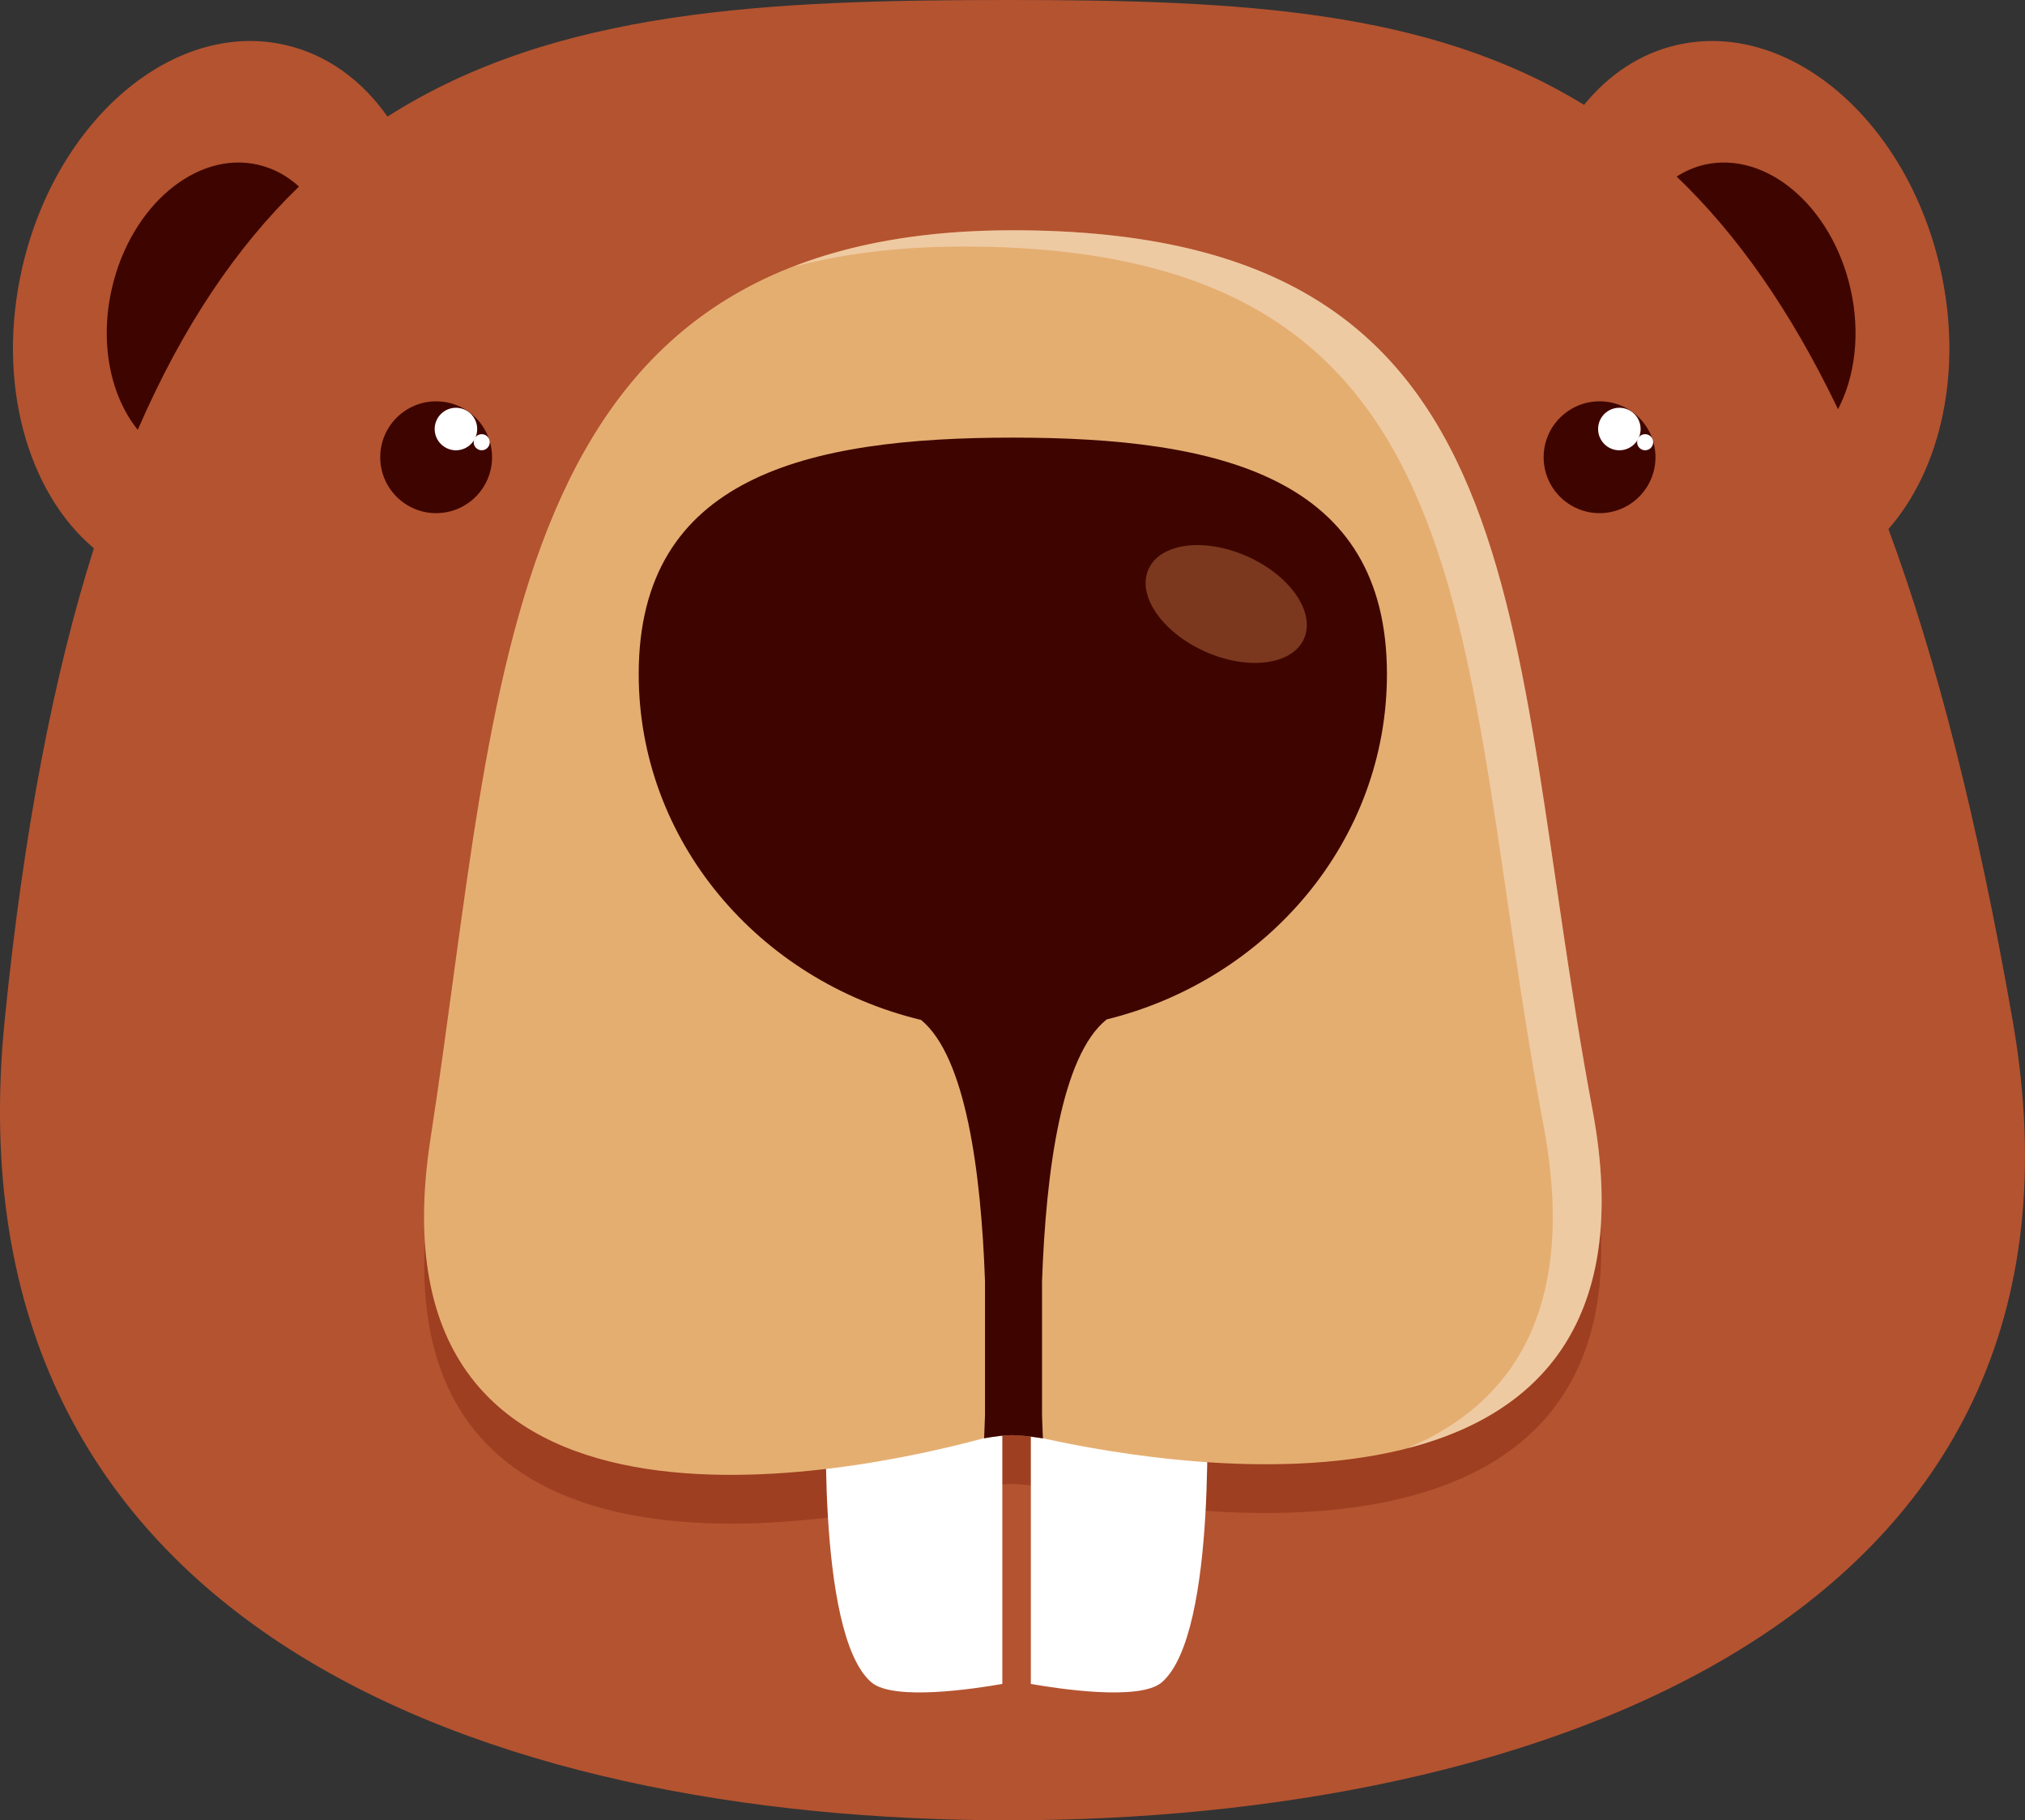 <svg version="1.1" id="图层_1" x="0px" y="0px" width="100.688px" height="90.514px" viewBox="0 0 100.688 90.514" enable-background="new 0 0 100.688 90.514" xml:space="preserve" xmlns="http://www.w3.org/2000/svg" xmlns:xlink="http://www.w3.org/1999/xlink" xmlns:xml="http://www.w3.org/XML/1998/namespace">
  <rect x="0" y="0" width="100.688" height="90.514" fill="#333333" stroke="none"/>
  <g>
    <path fill="#B45330" d="M100.077,50.76c-1.743-9.984-3.794-18.005-6.18-24.454c2.617-2.979,3.736-7.892,2.573-12.981
		c-1.69-7.39-7.548-12.354-13.085-11.089c-1.84,0.42-3.404,1.486-4.623,2.979C71.047,0.469,61.594,0,50.153,0
		C38.196,0,27.639,0.458,19.267,5.798c-1.27-1.806-3.005-3.087-5.081-3.562C8.65,0.969,2.792,5.935,1.102,13.325
		c-1.301,5.69,0.256,11.146,3.566,13.939c-1.99,6.28-3.49,14-4.438,23.496c-3.021,30.3,24.143,39.753,49.923,39.753
		C75.934,90.513,105.31,80.755,100.077,50.76z" class="color c1"/>
  </g>
  <g>
    <path fill="#3E0500" d="M91.391,20.348c0.847-1.626,1.126-3.781,0.618-6.002c-0.938-4.103-4.188-6.857-7.262-6.155
		c-0.499,0.115-0.957,0.319-1.38,0.589C86.34,11.623,89.008,15.382,91.391,20.348z" class="color c2"/>
    <path fill="#3E0500" d="M14.866,9.276c-0.582-0.531-1.269-0.909-2.04-1.086c-3.073-0.702-6.325,2.054-7.264,6.154
		c-0.624,2.73-0.061,5.362,1.288,7.029C9.097,16.189,11.787,12.256,14.866,9.276z" class="color c2"/>
  </g>
  <circle fill="#3E0500" cx="79.534" cy="22.736" r="2.78" class="color c2"/>
  <g>
    <path fill="#FFFFFF" d="M80.518,20.276c-0.584,0-1.056,0.474-1.056,1.055c0,0.586,0.472,1.059,1.056,1.059s1.057-0.473,1.057-1.059
		C81.574,20.75,81.102,20.276,80.518,20.276z" class="color c3"/>
    <circle fill="#FFFFFF" cx="81.8" cy="21.989" r="0.4" class="color c3"/>
  </g>
  <circle fill="#3E0500" cx="21.686" cy="22.736" r="2.78" class="color c2"/>
  <g>
    <path fill="#FFFFFF" d="M22.67,20.276c-0.582,0-1.057,0.474-1.057,1.055c0,0.586,0.475,1.059,1.057,1.059
		c0.584,0,1.057-0.473,1.057-1.059C23.727,20.75,23.254,20.276,22.67,20.276z" class="color c3"/>
    <circle fill="#FFFFFF" cx="23.952" cy="21.989" r="0.4" class="color c3"/>
  </g>
  <g>
    <path fill="#9E3F21" d="M51.934,70.719c-1.525-0.225-1.703-0.225-3.076-0.002c-5.616,1.521-26.363,6.058-27.704-9.397
		c-1.379,19.281,21.728,14.256,27.704,12.639c1.374-0.223,1.551-0.223,3.076,0.002c6.435,1.42,29.063,5.109,27.618-13.479
		C78.223,75.375,57.964,72.052,51.934,70.719z" class="color c4"/>
  </g>
  <path fill="#FFFFFF" d="M49.838,68.916h-8.722c0,0-0.612,12.306,2.21,14.736c1.096,0.942,5.168,0.317,6.512,0.08V68.916z" class="color c3"/>
  <path fill="#FFFFFF" d="M59.978,68.916h-8.722v14.816c1.343,0.237,5.417,0.862,6.512-0.08
	C60.591,81.219,59.978,68.916,59.978,68.916z" class="color c3"/>
  <path fill="#E5AE71" d="M79.179,55.162c-4.51-24.035-2.238-43.712-28.818-43.712c-25.708,0-25.429,22.35-28.958,45.185
	c-3.39,21.929,21.253,16.572,27.455,14.896c1.374-0.225,1.551-0.225,3.076,0.002C58.684,73.021,83.283,77.029,79.179,55.162z" class="color c5"/>
  <path opacity="0.35" fill="#FFFFFF" enable-background="new    " d="M79.179,55.162c-4.51-24.035-2.238-43.712-28.818-43.712
	c-4.347,0-7.935,0.652-10.939,1.824c2.467-0.661,5.283-1.015,8.51-1.015c26.579,0,24.307,19.677,28.818,43.713
	c1.747,9.309-1.715,13.918-6.779,16.041C76.285,70.39,81.194,65.9,79.179,55.162z" class="color c3"/>
  <path fill="#3E0500" d="M68.962,33.52c0-9.805-8.327-11.76-18.602-11.76c-10.272,0-18.602,1.955-18.602,11.76
	c0,8.301,5.977,15.252,14.04,17.196c2.223,1.825,2.985,7.551,3.178,12.984v6.672c-0.013,0.406-0.026,0.781-0.042,1.144
	c1.272-0.205,1.504-0.205,2.921,0.006c-0.015-0.365-0.028-0.742-0.042-1.148v-6.672c0.194-5.462,0.964-11.217,3.213-13.011
	C63.038,48.712,68.962,41.784,68.962,33.52z" class="color c2"/>
  <ellipse transform="matrix(0.409 -0.913 0.913 0.409 8.621 73.384)" fill="#7B381E" cx="60.938" cy="30.04" rx="2.587" ry="4.233" class="color c6"/>
</svg>